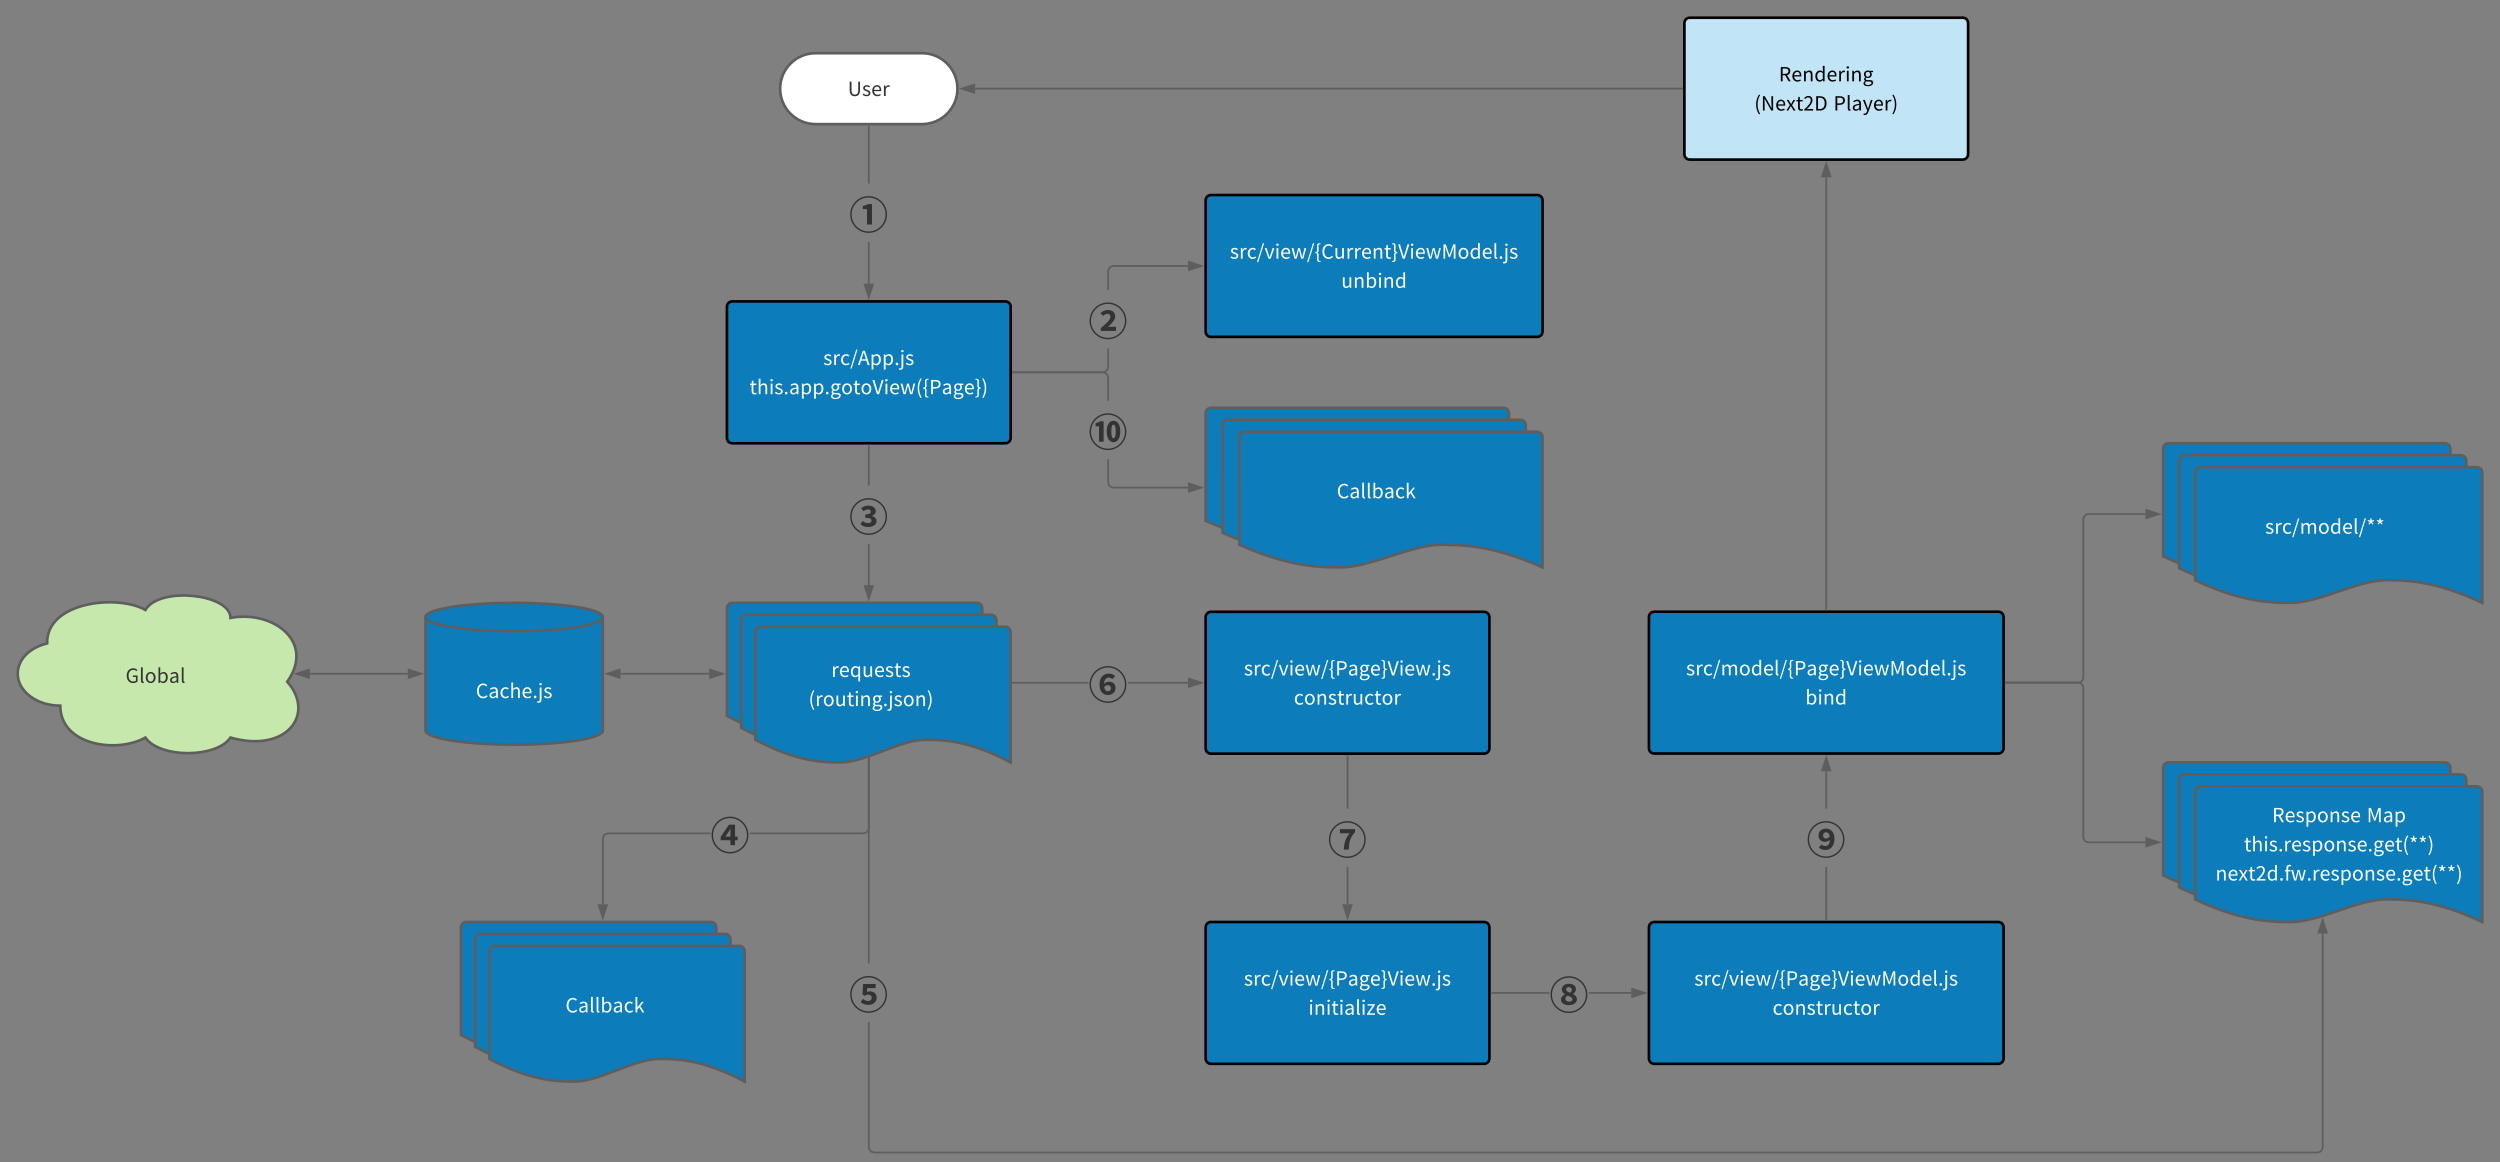 <svg xmlns="http://www.w3.org/2000/svg" xmlns:xlink="http://www.w3.org/1999/xlink" xmlns:lucid="lucid" width="2820" height="1311"><rect width="100%" height="100%" fill="#808080" stroke="none"/><g transform="translate(460 -160)" lucid:page-tab-id="0_0"><path d="M580 220c22.1 0 40 17.9 40 40s-17.9 40-40 40H460c-22.1 0-40-17.9-40-40s17.9-40 40-40z" stroke="#5e5e5e" stroke-width="3" fill="#fff"/><use xlink:href="#a" transform="matrix(1,0,0,1,425,225) translate(71.322 43.278)"/><path d="M360 506c0-3.3 2.7-6 6-6h308c3.3 0 6 2.7 6 6v148c0 3.3-2.7 6-6 6H366c-3.3 0-6-2.7-6-6z" stroke="#000" stroke-width="3" fill="#0c7cba"/><use xlink:href="#b" transform="matrix(1,0,0,1,372,512) translate(96.611 59.778)"/><use xlink:href="#c" transform="matrix(1,0,0,1,372,512) translate(13.444 92.667)"/><path d="M900 386c0-3.3 2.7-6 6-6h368c3.3 0 6 2.7 6 6v148c0 3.3-2.7 6-6 6H906c-3.3 0-6-2.7-6-6z" stroke="#000" stroke-width="3" fill="#0c7cba"/><use xlink:href="#d" transform="matrix(1,0,0,1,912,392) translate(15.289 59.778)"/><use xlink:href="#e" transform="matrix(1,0,0,1,912,392) translate(140.867 92.667)"/><path d="M360 846c0-3.3 2.7-6 6-6h276c3.3 0 6 2.7 6 6v147c-48.1-25.55-78.05-25.55-96.2-25.55-28.8 0-67.1 25.55-95.9 25.55-17.85 0-48.1 0-95.9-25.55z" stroke="#5e5e5e" stroke-width="3" fill="#0c7cba"/><path d="M376 859.5c0-3.3 2.7-6 6-6h276c3.3 0 6 2.7 6 6v147c-48.1-25.55-78.05-25.55-96.2-25.55-28.8 0-67.1 25.55-95.9 25.55-17.85 0-48.1 0-95.9-25.55z" stroke="#5e5e5e" stroke-width="3" fill="#0c7cba"/><path d="M392 873c0-3.3 2.7-6 6-6h276c3.3 0 6 2.7 6 6v147c-48.1-25.55-78.05-25.55-96.2-25.55-28.8 0-67.1 25.55-95.9 25.55-17.85 0-48.1 0-95.9-25.55z" stroke="#5e5e5e" stroke-width="3" fill="#0c7cba"/><use xlink:href="#f" transform="matrix(1,0,0,1,397,872) translate(80.656 51.59)"/><use xlink:href="#g" transform="matrix(1,0,0,1,397,872) translate(55.044 84.479)"/><path d="M-392 956c-26.5 0-48-16.12-48-36 0-15.9 13-29.32 33.17-34.24C-408 839-328 830-296 848c16-27 96-18 96 9 48-9 96 27 64 72 32 36 0 81-64 63-16 23.4-80 23.4-96 0-32 18-96 9-96-36z" stroke="#5e5e5e" stroke-width="3" fill="#c7e8ac"/><use xlink:href="#h" transform="matrix(1,0,0,1,-435,835) translate(116.649 95.247)"/><path d="M1980 1026c0-3.3 2.7-6 6-6h312c3.3 0 6 2.7 6 6v147c-54.1-25.55-87.8-25.55-108.22-25.55-32.4 0-75.5 25.55-107.9 25.55-20.08 0-54.1 0-107.88-25.55z" stroke="#5e5e5e" stroke-width="3" fill="#0c7cba"/><path d="M1998 1039.5c0-3.3 2.7-6 6-6h312c3.3 0 6 2.7 6 6v147c-54.1-25.55-87.8-25.55-108.22-25.55-32.4 0-75.5 25.55-107.9 25.55-20.08 0-54.1 0-107.88-25.55z" stroke="#5e5e5e" stroke-width="3" fill="#0c7cba"/><path d="M2016 1053c0-3.3 2.7-6 6-6h312c3.3 0 6 2.7 6 6v147c-54.1-25.55-87.8-25.55-108.22-25.55-32.4 0-75.5 25.55-107.9 25.55-20.08 0-54.1 0-107.88-25.55z" stroke="#5e5e5e" stroke-width="3" fill="#0c7cba"/><use xlink:href="#i" transform="matrix(1,0,0,1,2021,1052) translate(81.922 35.444)"/><use xlink:href="#j" transform="matrix(1,0,0,1,2021,1052) translate(188.722 35.444)"/><use xlink:href="#k" transform="matrix(1,0,0,1,2021,1052) translate(50.211 68.333)"/><use xlink:href="#l" transform="matrix(1,0,0,1,2021,1052) translate(18.067 101.222)"/><path d="M60 1206c0-3.3 2.7-6 6-6h276c3.3 0 6 2.7 6 6v147c-48.1-25.55-78.05-25.55-96.2-25.55-28.8 0-67.1 25.55-95.9 25.55-17.85 0-48.1 0-95.9-25.55z" stroke="#5e5e5e" stroke-width="3" fill="#0c7cba"/><path d="M76 1219.5c0-3.3 2.7-6 6-6h276c3.3 0 6 2.7 6 6v147c-48.1-25.55-78.05-25.55-96.2-25.55-28.8 0-67.1 25.55-95.9 25.55-17.85 0-48.1 0-95.9-25.55z" stroke="#5e5e5e" stroke-width="3" fill="#0c7cba"/><path d="M92 1233c0-3.3 2.7-6 6-6h276c3.3 0 6 2.7 6 6v147c-48.1-25.55-78.05-25.55-96.2-25.55-28.8 0-67.1 25.55-95.9 25.55-17.85 0-48.1 0-95.9-25.55z" stroke="#5e5e5e" stroke-width="3" fill="#0c7cba"/><use xlink:href="#m" transform="matrix(1,0,0,1,97,1232) translate(80.889 70.028)"/><path d="M900 856.14c0-3.3 2.7-6 6-6h308c3.3 0 6 2.7 6 6v148c0 3.32-2.7 6-6 6H906c-3.3 0-6-2.68-6-6z" stroke="#000" stroke-width="3" fill="#0c7cba"/><use xlink:href="#n" transform="matrix(1,0,0,1,912,862.145) translate(31.144 59.778)"/><use xlink:href="#o" transform="matrix(1,0,0,1,912,862.145) translate(87.489 92.667)"/><path d="M767.78 931.14H682.5v-2h85.28m112.22 2h-67.78v-2H880" fill="#5e5e5e"/><path d="M682.53 931.14h-1.03v-2h1.03M895.26 930.14L881 934.78v-9.27z" fill="#5e5e5e"/><path d="M898.5 930.14l-18.5 6.02v-12.03m2 9.27l10.03-3.26L882 926.9" fill="#5e5e5e"/><use xlink:href="#p" transform="matrix(1,0,0,1,767.778,897.256) translate(0 51.556)"/><path d="M900 1206c0-3.3 2.7-6 6-6h308c3.3 0 6 2.7 6 6v148c0 3.3-2.7 6-6 6H906c-3.3 0-6-2.7-6-6z" stroke="#000" stroke-width="3" fill="#0c7cba"/><use xlink:href="#n" transform="matrix(1,0,0,1,912,1212) translate(31.144 59.778)"/><use xlink:href="#q" transform="matrix(1,0,0,1,912,1212) translate(103.944 92.667)"/><path d="M1400 1206c0-3.3 2.7-6 6-6h388c3.3 0 6 2.7 6 6v148c0 3.3-2.7 6-6 6h-388c-3.3 0-6-2.7-6-6z" stroke="#000" stroke-width="3" fill="#0c7cba"/><use xlink:href="#r" transform="matrix(1,0,0,1,1412,1212) translate(39.178 59.778)"/><use xlink:href="#s" transform="matrix(1,0,0,1,1412,1212) translate(127.489 92.667)"/><path d="M1061 1180h-2v-42.04h2m0-65.78h-2v-59.54h2" fill="#5e5e5e"/><path d="M1061 1012.67h-2v-1.03h2M1060 1195.26l-4.64-14.26h9.28z" fill="#5e5e5e"/><path d="M1060 1198.5l-6-18.5h12m-9.26 2l3.26 10.03 3.26-10.03" fill="#5e5e5e"/><use xlink:href="#t" transform="matrix(1,0,0,1,1037.778,1072.183) translate(0 51.556)"/><path d="M1287.78 1281h-65.28v-2h65.28m92.22 2h-47.78v-2H1380" fill="#5e5e5e"/><path d="M1222.53 1281h-1.03v-2h1.03M1395.26 1280l-14.26 4.64v-9.28z" fill="#5e5e5e"/><path d="M1398.5 1280l-18.5 6v-12m2 9.26l10.03-3.26-10.03-3.26" fill="#5e5e5e"/><use xlink:href="#u" transform="matrix(1,0,0,1,1287.778,1247.111) translate(0 51.556)"/><path d="M1400 856c0-3.3 2.7-6 6-6h388c3.3 0 6 2.7 6 6v148c0 3.3-2.7 6-6 6h-388c-3.3 0-6-2.7-6-6z" stroke="#000" stroke-width="3" fill="#0c7cba"/><use xlink:href="#v" transform="matrix(1,0,0,1,1412,862) translate(29.856 59.778)"/><use xlink:href="#w" transform="matrix(1,0,0,1,1412,862) translate(164.4 92.667)"/><path d="M1601 1197.5h-2v-59.6h2m0-65.8h-2V1030h2" fill="#5e5e5e"/><path d="M1601 1198.5h-2v-1.03h2M1604.64 1029h-9.28l4.64-14.26z" fill="#5e5e5e"/><path d="M1606 1030h-12l6-18.5m-3.26 16.5h6.52l-3.26-10.03" fill="#5e5e5e"/><use xlink:href="#x" transform="matrix(1,0,0,1,1577.778,1072.111) translate(0 51.556)"/><path d="M1980 666c0-3.3 2.7-6 6-6h312c3.3 0 6 2.7 6 6v147c-54.1-25.55-87.8-25.55-108.22-25.55-32.4 0-75.5 25.55-107.9 25.55-20.08 0-54.1 0-107.88-25.55z" stroke="#5e5e5e" stroke-width="3" fill="#0c7cba"/><path d="M1998 679.5c0-3.3 2.7-6 6-6h312c3.3 0 6 2.7 6 6v147c-54.1-25.55-87.8-25.55-108.22-25.55-32.4 0-75.5 25.55-107.9 25.55-20.08 0-54.1 0-107.88-25.55z" stroke="#5e5e5e" stroke-width="3" fill="#0c7cba"/><path d="M2016 693c0-3.3 2.7-6 6-6h312c3.3 0 6 2.7 6 6v147c-54.1-25.55-87.8-25.55-108.22-25.55-32.4 0-75.5 25.55-107.9 25.55-20.08 0-54.1 0-107.88-25.55z" stroke="#5e5e5e" stroke-width="3" fill="#0c7cba"/><use xlink:href="#y" transform="matrix(1,0,0,1,2021,692) translate(74.011 70.028)"/><path d="M1802.5 930h81.5c3.3 0 6-2.7 6-6V745.87c0-3.32 2.7-6 6-6h64" stroke="#5e5e5e" stroke-width="2" fill="none"/><path d="M1802.53 931h-1.03v-2h1.03" fill="#5e5e5e"/><path d="M1975.26 739.87L1961 744.5v-9.27z" stroke="#5e5e5e" stroke-width="2" fill="#5e5e5e"/><path d="M1437.5 260H640" stroke="#5e5e5e" stroke-width="2" fill="none"/><path d="M1438.5 261h-1.03v-2h1.03" fill="#5e5e5e"/><path d="M624.74 260l14.26-4.64v9.28z" stroke="#5e5e5e" stroke-width="2" fill="#5e5e5e"/><path d="M1600 847.5V360" stroke="#5e5e5e" stroke-width="2" fill="none"/><path d="M1601 848.5h-2v-1.03h2" fill="#5e5e5e"/><path d="M1600 344.74l4.64 14.26h-9.28z" stroke="#5e5e5e" stroke-width="2" fill="#5e5e5e"/><path d="M521 480h-2v-47.1h2m0-65.8h-2v-64.6h2" fill="#5e5e5e"/><path d="M521 302.53h-2v-1.03h2M520 495.26L515.36 481h9.28z" fill="#5e5e5e"/><path d="M520 498.5l-6-18.5h12m-9.26 2l3.26 10.03 3.26-10.03" fill="#5e5e5e"/><use xlink:href="#z" transform="matrix(1,0,0,1,497.778,367.111) translate(0 51.556)"/><path d="M341.44 1101h-115.3l-2.65.7-1.8 1.8-.7 2.63V1180h-2v-74.13l.92-3.42 2.53-2.53 3.42-.92h115.57m179.56-4.87l-.92 3.42-2.53 2.53-3.42.92H385.9v-2h127.97l2.64-.7 1.8-1.8.7-2.63v-78.7h2" fill="#5e5e5e"/><path d="M521 1015.2h-2v-.68l2-.7M220 1195.26l-4.64-14.26h9.28z" fill="#5e5e5e"/><path d="M220 1198.5l-6-18.5h12m-9.26 2l3.26 10.03 3.26-10.03" fill="#5e5e5e"/><use xlink:href="#A" transform="matrix(1,0,0,1,341.441,1067.111) translate(0 51.556)"/><path d="M2161 1454.13l-.92 3.42-2.53 2.53-3.42.92H525.87l-3.42-.92-2.53-2.53-.92-3.42v-141.5h2v141.24l.7 2.64 1.8 1.8 2.63.7h1627.74l2.64-.7 1.8-1.8.7-2.63V1213h2m-1640 33.85h-2v-231.68h2" fill="#5e5e5e"/><path d="M521 1015.2h-2v-.68l2-.7M2164.64 1212h-9.28l4.64-14.25z" fill="#5e5e5e"/><path d="M2166 1213h-12l6-18.5m-3.26 16.5h6.52L2160 1201" fill="#5e5e5e"/><use xlink:href="#B" transform="matrix(1,0,0,1,497.778,1246.847) translate(0 51.556)"/><path d="M791 574.13l-.92 3.42-2.53 2.53-3.42.92H682.5v-2h101.37l2.64-.7 1.8-1.8.7-2.63V552.9h2m89-91.9h-83.87l-2.64.7-1.8 1.8-.7 2.63v20.98h-2v-21.23l.92-3.42 2.53-2.53 3.42-.92H880" fill="#5e5e5e"/><path d="M682.53 581h-1.03v-2h1.03M895.26 460L881 464.64v-9.28z" fill="#5e5e5e"/><path d="M898.5 460l-18.5 6v-12m2 9.26l10.03-3.26-10.03-3.26" fill="#5e5e5e"/><use xlink:href="#C" transform="matrix(1,0,0,1,767.778,487.111) translate(0 51.556)"/><path d="M521 820h-2v-46.44h2m0-65.77h-2v-45.3h2" fill="#5e5e5e"/><path d="M521 662.53h-2v-1.03h2M520 835.26L515.36 821h9.28z" fill="#5e5e5e"/><path d="M520 838.5l-6-18.5h12m-9.26 2l3.26 10.03 3.26-10.03" fill="#5e5e5e"/><use xlink:href="#D" transform="matrix(1,0,0,1,497.778,707.786) translate(0 51.556)"/><path d="M1960 1110.14h-64c-3.3 0-6-2.68-6-6V936c0-3.3-2.7-6-6-6h-81.5" stroke="#5e5e5e" stroke-width="2" fill="none"/><path d="M1975.26 1110.14l-14.26 4.64v-9.27z" stroke="#5e5e5e" stroke-width="2" fill="#5e5e5e"/><path d="M1802.53 931h-1.03v-2h1.03" fill="#5e5e5e"/><path d="M220 984c0 8.84-44.77 16-100 16s-100-7.16-100-16V856c0-8.84 44.77-16 100-16s100 7.16 100 16z" stroke="#5e5e5e" stroke-width="3" fill="#0c7cba"/><path d="M220 856c0 8.84-44.77 16-100 16s-100-7.16-100-16" stroke="#5e5e5e" stroke-width="3" fill="none"/><use xlink:href="#E" transform="matrix(1,0,0,1,25,877) translate(51.744 70.403)"/><path d="M240 920h100" stroke="#5e5e5e" stroke-width="2" fill="none"/><path d="M224.74 920l14.26-4.64v9.28zM355.26 920L341 924.64v-9.28z" stroke="#5e5e5e" stroke-width="2" fill="#5e5e5e"/><path d="M0 920h-110.44" stroke="#5e5e5e" stroke-width="2" fill="none"/><path d="M15.26 920L1 924.64v-9.28zM-125.7 920l14.26-4.64v9.28z" stroke="#5e5e5e" stroke-width="2" fill="#5e5e5e"/><path d="M900 626c0-3.3 2.7-6 6-6h330c3.3 0 6 2.7 6 6v147c-57.1-25.55-92.68-25.55-114.23-25.55-34.2 0-79.68 25.55-113.88 25.55-21.22 0-57.13 0-113.9-25.55z" stroke="#5e5e5e" stroke-width="3" fill="#0c7cba"/><path d="M919 639.5c0-3.3 2.7-6 6-6h330c3.3 0 6 2.7 6 6v147c-57.1-25.55-92.68-25.55-114.23-25.55-34.2 0-79.68 25.55-113.88 25.55-21.22 0-57.13 0-113.9-25.55z" stroke="#5e5e5e" stroke-width="3" fill="#0c7cba"/><path d="M938 653c0-3.3 2.7-6 6-6h330c3.3 0 6 2.7 6 6v147c-57.1-25.55-92.68-25.55-114.23-25.55-34.2 0-79.68 25.55-113.88 25.55-21.22 0-57.13 0-113.9-25.55z" stroke="#5e5e5e" stroke-width="3" fill="#0c7cba"/><g><use xlink:href="#m" transform="matrix(1,0,0,1,943,652) translate(104.889 70.028)"/></g><path d="M791 703.87l.7 2.64 1.8 1.8 2.63.7H880v2h-84.13l-3.42-.92-2.53-2.53-.92-3.42V677.9h2m-3.45-97.98l2.53 2.53.92 3.42v26.24h-2v-25.97l-.7-2.64-1.8-1.8-2.63-.7H682.5v-2h101.63" fill="#5e5e5e"/><path d="M682.53 581h-1.03v-2h1.03M895.26 710L881 714.64v-9.28z" fill="#5e5e5e"/><path d="M898.5 710l-18.5 6v-12m2 9.26l10.03-3.26-10.03-3.26" fill="#5e5e5e"/><g><use xlink:href="#F" transform="matrix(1,0,0,1,767.778,612.111) translate(0 51.556)"/></g><path d="M1440 186c0-3.3 2.7-6 6-6h308c3.3 0 6 2.7 6 6v148c0 3.3-2.7 6-6 6h-308c-3.3 0-6-2.7-6-6z" stroke="#000" stroke-width="3" fill="#c1e4f7"/><g><use xlink:href="#G" transform="matrix(1,0,0,1,1452,192) translate(94.544 59.778)"/><use xlink:href="#H" transform="matrix(1,0,0,1,1452,192) translate(66.856 92.667)"/><use xlink:href="#I" transform="matrix(1,0,0,1,1452,192) translate(156.211 92.667)"/></g><defs><path fill="#333" d="M360 13C211 13 97-67 97-303v-430h93v433c0 177 75 232 170 232 98 0 175-55 175-232v-433h89v430C624-67 510 13 360 13" id="J"/><path fill="#333" d="M234 13C157 13 83-19 31-62l45-60c47 38 96 64 161 64 72 0 107-38 107-85 0-55-64-80-124-103-76-28-162-65-162-157 0-86 69-154 187-154 67 0 126 28 169 61l-44 59c-38-28-76-48-125-48-68 0-99 36-99 78 0 52 59 71 120 94 79 30 166 62 166 165 0 88-70 161-198 161" id="K"/><path fill="#333" d="M311 13C167 13 51-92 51-271c0-176 119-286 245-286 154-3 234 132 212 307H142c6 116 77 190 180 190 53 0 96-16 136-43l33 60c-48 31-106 56-180 56zM141-315h291c0-110-50-169-135-169-77 0-145 62-156 169" id="L"/><path fill="#333" d="M92 0v-543h75l8 99h3c50-86 117-137 212-101l-17 80c-18-7-31-9-53-9-45 0-101 32-137 125V0H92" id="M"/><g id="a"><use transform="matrix(0.022,0,0,0.022,0,0)" xlink:href="#J"/><use transform="matrix(0.022,0,0,0.022,16.022,0)" xlink:href="#K"/><use transform="matrix(0.022,0,0,0.022,26.422,0)" xlink:href="#L"/><use transform="matrix(0.022,0,0,0.022,38.733,0)" xlink:href="#M"/></g><path fill="#fff" d="M234 13C157 13 83-19 31-62l45-60c47 38 96 64 161 64 72 0 107-38 107-85 0-55-64-80-124-103-76-28-162-65-162-157 0-86 69-154 187-154 67 0 126 28 169 61l-44 59c-38-28-76-48-125-48-68 0-99 36-99 78 0 52 59 71 120 94 79 30 166 62 166 165 0 88-70 161-198 161" id="N"/><path fill="#fff" d="M92 0v-543h75l8 99h3c50-86 117-137 212-101l-17 80c-18-7-31-9-53-9-45 0-101 32-137 125V0H92" id="O"/><path fill="#fff" d="M306 13C162 13 51-91 51-271c0-181 123-286 262-286 71 0 120 30 159 64l-47 61c-32-29-65-49-109-49-98 0-170 85-170 210S214-63 314-63c50 0 94-23 128-54l39 61c-48 44-110 69-175 69" id="P"/><path fill="#fff" d="M11 179l300-972h66L78 179H11" id="Q"/><path fill="#fff" d="M191-298h222c-37-120-75-237-109-360h-4c-33 124-71 241-109 360zM506 0l-70-224H168L97 0H3l249-733h103L604 0h-98" id="R"/><path fill="#fff" d="M92 229v-772h75l8 62h3c49-40 110-76 173-76 140 0 216 110 216 277C567-22 349 94 181-50c3 91 2 185 2 279H92zm91-349C317-1 471-73 472-279c0-120-40-201-143-201-46 0-93 26-146 75v285" id="S"/><path fill="#fff" d="M139 13c-36 0-66-28-66-69s30-71 66-71 66 30 66 71-30 69-66 69" id="T"/><path fill="#fff" d="M36 243c-33 0-61-7-80-14l18-70c14 5 32 10 51 10 55 0 68-41 68-107v-605h91V62c0 111-41 181-148 181zm103-898c-36 0-63-25-63-59 0-37 27-59 63-59 35 0 63 22 63 59 0 34-28 59-63 59" id="U"/><g id="b"><use transform="matrix(0.022,0,0,0.022,0,0)" xlink:href="#N"/><use transform="matrix(0.022,0,0,0.022,10.4,0)" xlink:href="#O"/><use transform="matrix(0.022,0,0,0.022,19.022,0)" xlink:href="#P"/><use transform="matrix(0.022,0,0,0.022,30.333,0)" xlink:href="#Q"/><use transform="matrix(0.022,0,0,0.022,39.044,0)" xlink:href="#R"/><use transform="matrix(0.022,0,0,0.022,52.533,0)" xlink:href="#S"/><use transform="matrix(0.022,0,0,0.022,66.311,0)" xlink:href="#S"/><use transform="matrix(0.022,0,0,0.022,80.089,0)" xlink:href="#T"/><use transform="matrix(0.022,0,0,0.022,86.267,0)" xlink:href="#U"/><use transform="matrix(0.022,0,0,0.022,92.378,0)" xlink:href="#N"/></g><path fill="#fff" d="M263 13c-116 0-155-72-155-181v-301H27v-69l85-5 11-152h76v152h147v74H199v303c0 67 21 105 84 105 19 0 44-7 62-14l18 68c-31 10-67 20-100 20" id="V"/><path fill="#fff" d="M92 0v-796h91c0 111 1 223-3 330 50-50 106-91 180-91 114 0 166 74 166 213V0h-91v-332c0-102-31-145-103-145-56 0-94 28-149 83V0H92" id="W"/><path fill="#fff" d="M92 0v-543h91V0H92zm46-655c-36 0-63-25-63-59 0-37 27-59 63-59s63 22 63 59c0 34-27 59-63 59" id="X"/><path fill="#fff" d="M217 13C126 13 58-43 58-141c0-118 103-177 334-203 0-70-23-137-112-137-63 0-120 29-163 58l-36-63c50-32 127-71 214-71 132 0 188 89 188 223V0h-75l-8-65h-3c-52 43-113 78-180 78zm26-73c53 0 96-25 149-72v-152c-183 22-245 67-245 137 0 62 42 87 96 87" id="Y"/><path fill="#fff" d="M275 250c-133 0-225-52-225-146 0-46 30-90 81-123v-4c-29-17-50-46-50-89 0-45 33-81 61-101v-4c-36-29-71-81-71-146-2-145 144-228 280-180h189v70H429c26 25 44 65 44 112 4 144-147 228-279 170-52 42-57 131 60 124h106c126 0 189 40 189 129 0 101-106 188-274 188zm0-484c62 0 115-50 115-129s-51-127-115-127-116 47-116 127c0 79 53 129 116 129zm13 422c104 0 173-55 173-112 0-103-183-49-275-76-106 75-57 194 102 188" id="Z"/><path fill="#fff" d="M303 13C170 13 51-91 51-271c0-181 119-286 252-286s252 105 252 286C555-91 436 13 303 13zm0-76c94 0 158-83 158-208s-64-210-158-210-157 85-157 210S209-63 303-63" id="aa"/><path fill="#fff" d="M235 0L1-733h97c64 212 127 426 190 639h4c63-213 125-426 189-639h94L342 0H235" id="ab"/><path fill="#fff" d="M311 13C167 13 51-92 51-271c0-176 119-286 245-286 154-3 234 132 212 307H142c6 116 77 190 180 190 53 0 96-16 136-43l33 60c-48 31-106 56-180 56zM141-315h291c0-110-50-169-135-169-77 0-145 62-156 169" id="ac"/><path fill="#fff" d="M178 0L27-543h93c39 154 83 304 113 466h5c36-159 81-311 121-466h89c41 154 85 308 123 466h4c34-159 75-312 114-466h86L629 0H519c-39-150-82-293-116-449h-5C365-294 323-150 285 0H178" id="ad"/><path fill="#fff" d="M239 197C147 47 92-114 92-311c0-196 55-358 147-507l57 26c-171 284-171 678 0 962" id="ae"/><path fill="#fff" d="M304 170c-119 6-181-11-180-149 0-81 10-140 10-215 0-44-20-87-96-88v-57c76-1 96-44 96-87 0-76-10-135-10-216-1-138 61-155 180-149v51c-79-6-105 18-105 103 0 105 45 306-61 324v4c105 20 61 218 61 325 0 85 26 108 105 102v52" id="af"/><path fill="#fff" d="M100 0v-733h209c165 0 275 55 275 215 0 155-110 227-270 227H193V0h-93zm93-366h109c129 0 190-47 190-152 0-106-65-140-194-140H193v292" id="ag"/><path fill="#fff" d="M34 170v-52c79 6 105-17 105-102 0-107-42-304 61-325v-4c-104-18-61-220-61-324 0-85-25-109-105-103v-51c119-6 181 11 180 149 0 81-9 140-9 216 0 43 19 86 95 87v57c-76 1-95 44-95 88 0 75 9 134 9 215 1 138-61 155-180 149" id="ah"/><path fill="#fff" d="M99 197l-56-27c171-284 171-678 0-962l56-26c93 149 148 311 148 507 0 197-55 358-148 508" id="ai"/><g id="c"><use transform="matrix(0.022,0,0,0.022,0,0)" xlink:href="#V"/><use transform="matrix(0.022,0,0,0.022,8.378,0)" xlink:href="#W"/><use transform="matrix(0.022,0,0,0.022,21.867,0)" xlink:href="#X"/><use transform="matrix(0.022,0,0,0.022,27.978,0)" xlink:href="#N"/><use transform="matrix(0.022,0,0,0.022,38.378,0)" xlink:href="#T"/><use transform="matrix(0.022,0,0,0.022,44.556,0)" xlink:href="#Y"/><use transform="matrix(0.022,0,0,0.022,57.089,0)" xlink:href="#S"/><use transform="matrix(0.022,0,0,0.022,70.867,0)" xlink:href="#S"/><use transform="matrix(0.022,0,0,0.022,84.644,0)" xlink:href="#T"/><use transform="matrix(0.022,0,0,0.022,90.822,0)" xlink:href="#Z"/><use transform="matrix(0.022,0,0,0.022,103.333,0)" xlink:href="#aa"/><use transform="matrix(0.022,0,0,0.022,116.8,0)" xlink:href="#V"/><use transform="matrix(0.022,0,0,0.022,125.178,0)" xlink:href="#aa"/><use transform="matrix(0.022,0,0,0.022,138.644,0)" xlink:href="#ab"/><use transform="matrix(0.022,0,0,0.022,151.422,0)" xlink:href="#X"/><use transform="matrix(0.022,0,0,0.022,157.533,0)" xlink:href="#ac"/><use transform="matrix(0.022,0,0,0.022,169.844,0)" xlink:href="#ad"/><use transform="matrix(0.022,0,0,0.022,187.667,0)" xlink:href="#ae"/><use transform="matrix(0.022,0,0,0.022,195.178,0)" xlink:href="#af"/><use transform="matrix(0.022,0,0,0.022,202.689,0)" xlink:href="#ag"/><use transform="matrix(0.022,0,0,0.022,216.733,0)" xlink:href="#Y"/><use transform="matrix(0.022,0,0,0.022,229.267,0)" xlink:href="#Z"/><use transform="matrix(0.022,0,0,0.022,241.778,0)" xlink:href="#ac"/><use transform="matrix(0.022,0,0,0.022,254.089,0)" xlink:href="#ah"/><use transform="matrix(0.022,0,0,0.022,261.6,0)" xlink:href="#ai"/></g><path fill="#fff" d="M209 0L13-543h95c51 155 104 312 153 469h4c48-158 101-314 153-469h90L315 0H209" id="aj"/><path fill="#fff" d="M377 13C195 13 58-128 58-366c0-237 139-381 325-381 89 0 159 44 201 91l-50 60c-38-41-87-70-150-70-139 0-231 114-231 297 0 185 88 301 228 301 70 0 123-31 170-82l51 58C544-25 472 13 377 13" id="ak"/><path fill="#fff" d="M250 13C136 13 85-61 85-199v-344h91v333c0 101 30 144 102 144 56 0 95-27 147-92v-385h91V0h-76l-7-85h-3c-51 59-105 98-180 98" id="al"/><path fill="#fff" d="M92 0v-543h75l8 78h3c52-51 108-92 182-92 114 0 166 74 166 213V0h-91v-332c0-102-31-145-103-145-56 0-94 28-149 83V0H92" id="am"/><path fill="#fff" d="M100 0v-733h112c65 181 131 360 193 545h5c59-186 126-364 190-545h112V0h-87c2-212-8-425 12-622h-4C570-437 502-256 436-74h-62c-66-182-134-363-197-548h-4c18 198 9 411 11 622h-84" id="an"/><path fill="#fff" d="M277 13C141 13 53-90 53-271c-5-249 231-368 388-222-8-95-4-201-5-303h91V0h-74c-4-21-4-46-11-64-43 42-100 77-165 77zm20-76c50 0 94-25 139-75v-285c-123-120-291-42-289 151 0 131 54 209 150 209" id="ao"/><path fill="#fff" d="M241 5C155 32 92-8 92-108v-688h91v694c3 37 15 43 45 37" id="ap"/><g id="d"><use transform="matrix(0.022,0,0,0.022,0,0)" xlink:href="#N"/><use transform="matrix(0.022,0,0,0.022,10.4,0)" xlink:href="#O"/><use transform="matrix(0.022,0,0,0.022,19.022,0)" xlink:href="#P"/><use transform="matrix(0.022,0,0,0.022,30.333,0)" xlink:href="#Q"/><use transform="matrix(0.022,0,0,0.022,39.044,0)" xlink:href="#aj"/><use transform="matrix(0.022,0,0,0.022,50.622,0)" xlink:href="#X"/><use transform="matrix(0.022,0,0,0.022,56.733,0)" xlink:href="#ac"/><use transform="matrix(0.022,0,0,0.022,69.044,0)" xlink:href="#ad"/><use transform="matrix(0.022,0,0,0.022,86.867,0)" xlink:href="#Q"/><use transform="matrix(0.022,0,0,0.022,95.578,0)" xlink:href="#af"/><use transform="matrix(0.022,0,0,0.022,103.089,0)" xlink:href="#ak"/><use transform="matrix(0.022,0,0,0.022,117.267,0)" xlink:href="#al"/><use transform="matrix(0.022,0,0,0.022,130.756,0)" xlink:href="#O"/><use transform="matrix(0.022,0,0,0.022,139.378,0)" xlink:href="#O"/><use transform="matrix(0.022,0,0,0.022,148,0)" xlink:href="#ac"/><use transform="matrix(0.022,0,0,0.022,160.311,0)" xlink:href="#am"/><use transform="matrix(0.022,0,0,0.022,173.889,0)" xlink:href="#V"/><use transform="matrix(0.022,0,0,0.022,182.267,0)" xlink:href="#ah"/><use transform="matrix(0.022,0,0,0.022,189.778,0)" xlink:href="#ab"/><use transform="matrix(0.022,0,0,0.022,202.556,0)" xlink:href="#X"/><use transform="matrix(0.022,0,0,0.022,208.667,0)" xlink:href="#ac"/><use transform="matrix(0.022,0,0,0.022,220.978,0)" xlink:href="#ad"/><use transform="matrix(0.022,0,0,0.022,238.8,0)" xlink:href="#an"/><use transform="matrix(0.022,0,0,0.022,256.844,0)" xlink:href="#aa"/><use transform="matrix(0.022,0,0,0.022,270.311,0)" xlink:href="#ao"/><use transform="matrix(0.022,0,0,0.022,284.089,0)" xlink:href="#ac"/><use transform="matrix(0.022,0,0,0.022,296.4,0)" xlink:href="#ap"/><use transform="matrix(0.022,0,0,0.022,302.733,0)" xlink:href="#T"/><use transform="matrix(0.022,0,0,0.022,308.911,0)" xlink:href="#U"/><use transform="matrix(0.022,0,0,0.022,315.022,0)" xlink:href="#N"/></g><path fill="#fff" d="M567-281C567-18 341 97 176-56h-3l-8 56H92v-796h91c0 106 2 214-3 316 49-43 110-77 170-77 141 0 217 110 217 276zM183-120C317-1 471-73 472-279c0-120-40-201-143-201-46 0-94 26-146 75v285" id="aq"/><g id="e"><use transform="matrix(0.022,0,0,0.022,0,0)" xlink:href="#al"/><use transform="matrix(0.022,0,0,0.022,13.489,0)" xlink:href="#am"/><use transform="matrix(0.022,0,0,0.022,27.067,0)" xlink:href="#aq"/><use transform="matrix(0.022,0,0,0.022,40.8,0)" xlink:href="#X"/><use transform="matrix(0.022,0,0,0.022,46.911,0)" xlink:href="#am"/><use transform="matrix(0.022,0,0,0.022,60.489,0)" xlink:href="#ao"/></g><path fill="#fff" d="M436 229c0-99-2-200 5-292-44 43-101 76-164 76C141 13 53-90 53-271c-5-250 233-370 390-220h3l9-52h72v772h-91zM297-63c50 0 94-25 139-75v-285c-123-120-291-42-289 151 0 131 54 209 150 209" id="ar"/><g id="f"><use transform="matrix(0.022,0,0,0.022,0,0)" xlink:href="#O"/><use transform="matrix(0.022,0,0,0.022,8.622,0)" xlink:href="#ac"/><use transform="matrix(0.022,0,0,0.022,20.933,0)" xlink:href="#ar"/><use transform="matrix(0.022,0,0,0.022,34.711,0)" xlink:href="#al"/><use transform="matrix(0.022,0,0,0.022,48.2,0)" xlink:href="#ac"/><use transform="matrix(0.022,0,0,0.022,60.511,0)" xlink:href="#N"/><use transform="matrix(0.022,0,0,0.022,70.911,0)" xlink:href="#V"/><use transform="matrix(0.022,0,0,0.022,79.289,0)" xlink:href="#N"/></g><g id="g"><use transform="matrix(0.022,0,0,0.022,0,0)" xlink:href="#ae"/><use transform="matrix(0.022,0,0,0.022,7.511,0)" xlink:href="#O"/><use transform="matrix(0.022,0,0,0.022,16.133,0)" xlink:href="#aa"/><use transform="matrix(0.022,0,0,0.022,29.6,0)" xlink:href="#al"/><use transform="matrix(0.022,0,0,0.022,43.089,0)" xlink:href="#V"/><use transform="matrix(0.022,0,0,0.022,51.467,0)" xlink:href="#X"/><use transform="matrix(0.022,0,0,0.022,57.578,0)" xlink:href="#am"/><use transform="matrix(0.022,0,0,0.022,71.156,0)" xlink:href="#Z"/><use transform="matrix(0.022,0,0,0.022,83.667,0)" xlink:href="#T"/><use transform="matrix(0.022,0,0,0.022,89.844,0)" xlink:href="#U"/><use transform="matrix(0.022,0,0,0.022,95.956,0)" xlink:href="#N"/><use transform="matrix(0.022,0,0,0.022,106.356,0)" xlink:href="#aa"/><use transform="matrix(0.022,0,0,0.022,119.822,0)" xlink:href="#am"/><use transform="matrix(0.022,0,0,0.022,133.4,0)" xlink:href="#ai"/></g><path fill="#333" d="M388 13C195 13 58-128 58-366c0-237 142-381 336-381 102 0 169 46 211 91l-50 60c-37-39-84-70-159-70-147 0-243 114-243 297 0 185 87 301 244 301 53 0 104-16 133-43v-192H375v-77h240v308c-47 49-128 85-227 85" id="as"/><path fill="#333" d="M241 5C155 32 92-8 92-108v-688h91v694c3 37 15 43 45 37" id="at"/><path fill="#333" d="M303 13C170 13 51-91 51-271c0-181 119-286 252-286s252 105 252 286C555-91 436 13 303 13zm0-76c94 0 158-83 158-208s-64-210-158-210-157 85-157 210S209-63 303-63" id="au"/><path fill="#333" d="M567-281C567-18 341 97 176-56h-3l-8 56H92v-796h91c0 106 2 214-3 316 49-43 110-77 170-77 141 0 217 110 217 276zM183-120C317-1 471-73 472-279c0-120-40-201-143-201-46 0-94 26-146 75v285" id="av"/><path fill="#333" d="M217 13C126 13 58-43 58-141c0-118 103-177 334-203 0-70-23-137-112-137-63 0-120 29-163 58l-36-63c50-32 127-71 214-71 132 0 188 89 188 223V0h-75l-8-65h-3c-52 43-113 78-180 78zm26-73c53 0 96-25 149-72v-152c-183 22-245 67-245 137 0 62 42 87 96 87" id="aw"/><g id="h"><use transform="matrix(0.022,0,0,0.022,0,0)" xlink:href="#as"/><use transform="matrix(0.022,0,0,0.022,15.311,0)" xlink:href="#at"/><use transform="matrix(0.022,0,0,0.022,21.644,0)" xlink:href="#au"/><use transform="matrix(0.022,0,0,0.022,35.111,0)" xlink:href="#av"/><use transform="matrix(0.022,0,0,0.022,48.844,0)" xlink:href="#aw"/><use transform="matrix(0.022,0,0,0.022,61.378,0)" xlink:href="#at"/></g><path fill="#fff" d="M193-658v272h123c115 0 178-46 178-141 0-97-63-131-178-131H193zM608 0H503L325-311H193V0h-93v-733h230c149 0 256 53 256 206 0 114-66 182-166 206" id="ax"/><g id="i"><use transform="matrix(0.022,0,0,0.022,0,0)" xlink:href="#ax"/><use transform="matrix(0.022,0,0,0.022,14.111,0)" xlink:href="#ac"/><use transform="matrix(0.022,0,0,0.022,26.422,0)" xlink:href="#N"/><use transform="matrix(0.022,0,0,0.022,36.822,0)" xlink:href="#S"/><use transform="matrix(0.022,0,0,0.022,50.6,0)" xlink:href="#aa"/><use transform="matrix(0.022,0,0,0.022,64.067,0)" xlink:href="#am"/><use transform="matrix(0.022,0,0,0.022,77.644,0)" xlink:href="#N"/><use transform="matrix(0.022,0,0,0.022,88.044,0)" xlink:href="#ac"/></g><g id="j"><use transform="matrix(0.022,0,0,0.022,0,0)" xlink:href="#an"/><use transform="matrix(0.022,0,0,0.022,18.044,0)" xlink:href="#Y"/><use transform="matrix(0.022,0,0,0.022,30.578,0)" xlink:href="#S"/></g><path fill="#fff" d="M154-471l-44-32 63-104-109-45 18-51 114 28 10-121h54l10 120 114-27 17 51-109 45 64 104-44 32-79-95" id="ay"/><g id="k"><use transform="matrix(0.022,0,0,0.022,0,0)" xlink:href="#V"/><use transform="matrix(0.022,0,0,0.022,8.378,0)" xlink:href="#W"/><use transform="matrix(0.022,0,0,0.022,21.867,0)" xlink:href="#X"/><use transform="matrix(0.022,0,0,0.022,27.978,0)" xlink:href="#N"/><use transform="matrix(0.022,0,0,0.022,38.378,0)" xlink:href="#T"/><use transform="matrix(0.022,0,0,0.022,44.556,0)" xlink:href="#O"/><use transform="matrix(0.022,0,0,0.022,53.178,0)" xlink:href="#ac"/><use transform="matrix(0.022,0,0,0.022,65.489,0)" xlink:href="#N"/><use transform="matrix(0.022,0,0,0.022,75.889,0)" xlink:href="#S"/><use transform="matrix(0.022,0,0,0.022,89.667,0)" xlink:href="#aa"/><use transform="matrix(0.022,0,0,0.022,103.133,0)" xlink:href="#am"/><use transform="matrix(0.022,0,0,0.022,116.711,0)" xlink:href="#N"/><use transform="matrix(0.022,0,0,0.022,127.111,0)" xlink:href="#ac"/><use transform="matrix(0.022,0,0,0.022,139.422,0)" xlink:href="#T"/><use transform="matrix(0.022,0,0,0.022,145.6,0)" xlink:href="#Z"/><use transform="matrix(0.022,0,0,0.022,158.111,0)" xlink:href="#ac"/><use transform="matrix(0.022,0,0,0.022,170.422,0)" xlink:href="#V"/><use transform="matrix(0.022,0,0,0.022,178.8,0)" xlink:href="#ae"/><use transform="matrix(0.022,0,0,0.022,186.311,0)" xlink:href="#ay"/><use transform="matrix(0.022,0,0,0.022,196.689,0)" xlink:href="#ay"/><use transform="matrix(0.022,0,0,0.022,207.067,0)" xlink:href="#ai"/></g><path fill="#fff" d="M15 0l179-283L29-543h98c43 70 84 140 127 210h4c39-71 77-140 116-210h95L304-274 483 0H383c-48-73-92-149-138-224h-5C197-151 154-74 111 0H15" id="az"/><path fill="#fff" d="M44 0v-54c230-201 336-347 336-473 0-84-44-145-135-145-60 0-112 37-152 85l-53-52c60-65 123-108 216-108 131 0 213 86 213 217 0 146-115 295-287 458 102-11 212-6 323-7V0H44" id="aA"/><path fill="#fff" d="M356-791l-20 69c-75-34-144-8-138 93v86h115v74H198V0h-91v-469H33v-69l74-5v-87c0-110 50-179 158-179 33 0 65 7 91 18" id="aB"/><g id="l"><use transform="matrix(0.022,0,0,0.022,0,0)" xlink:href="#am"/><use transform="matrix(0.022,0,0,0.022,13.578,0)" xlink:href="#ac"/><use transform="matrix(0.022,0,0,0.022,25.889,0)" xlink:href="#az"/><use transform="matrix(0.022,0,0,0.022,36.956,0)" xlink:href="#V"/><use transform="matrix(0.022,0,0,0.022,45.333,0)" xlink:href="#aA"/><use transform="matrix(0.022,0,0,0.022,57.667,0)" xlink:href="#ao"/><use transform="matrix(0.022,0,0,0.022,71.444,0)" xlink:href="#T"/><use transform="matrix(0.022,0,0,0.022,77.622,0)" xlink:href="#aB"/><use transform="matrix(0.022,0,0,0.022,84.844,0)" xlink:href="#ad"/><use transform="matrix(0.022,0,0,0.022,102.667,0)" xlink:href="#T"/><use transform="matrix(0.022,0,0,0.022,108.844,0)" xlink:href="#O"/><use transform="matrix(0.022,0,0,0.022,117.467,0)" xlink:href="#ac"/><use transform="matrix(0.022,0,0,0.022,129.778,0)" xlink:href="#N"/><use transform="matrix(0.022,0,0,0.022,140.178,0)" xlink:href="#S"/><use transform="matrix(0.022,0,0,0.022,153.956,0)" xlink:href="#aa"/><use transform="matrix(0.022,0,0,0.022,167.422,0)" xlink:href="#am"/><use transform="matrix(0.022,0,0,0.022,181,0)" xlink:href="#N"/><use transform="matrix(0.022,0,0,0.022,191.4,0)" xlink:href="#ac"/><use transform="matrix(0.022,0,0,0.022,203.711,0)" xlink:href="#T"/><use transform="matrix(0.022,0,0,0.022,209.889,0)" xlink:href="#Z"/><use transform="matrix(0.022,0,0,0.022,222.4,0)" xlink:href="#ac"/><use transform="matrix(0.022,0,0,0.022,234.711,0)" xlink:href="#V"/><use transform="matrix(0.022,0,0,0.022,243.089,0)" xlink:href="#ae"/><use transform="matrix(0.022,0,0,0.022,250.6,0)" xlink:href="#ay"/><use transform="matrix(0.022,0,0,0.022,260.978,0)" xlink:href="#ay"/><use transform="matrix(0.022,0,0,0.022,271.356,0)" xlink:href="#ai"/></g><path fill="#fff" d="M92 0v-796h90c1 179-3 364 2 540l233-287h101L336-325 542 0h-99L284-262 182-143V0H92" id="aC"/><g id="m"><use transform="matrix(0.022,0,0,0.022,0,0)" xlink:href="#ak"/><use transform="matrix(0.022,0,0,0.022,14.178,0)" xlink:href="#Y"/><use transform="matrix(0.022,0,0,0.022,26.711,0)" xlink:href="#ap"/><use transform="matrix(0.022,0,0,0.022,33.044,0)" xlink:href="#ap"/><use transform="matrix(0.022,0,0,0.022,39.378,0)" xlink:href="#aq"/><use transform="matrix(0.022,0,0,0.022,53.111,0)" xlink:href="#Y"/><use transform="matrix(0.022,0,0,0.022,65.644,0)" xlink:href="#P"/><use transform="matrix(0.022,0,0,0.022,76.956,0)" xlink:href="#aC"/></g><g id="n"><use transform="matrix(0.022,0,0,0.022,0,0)" xlink:href="#N"/><use transform="matrix(0.022,0,0,0.022,10.4,0)" xlink:href="#O"/><use transform="matrix(0.022,0,0,0.022,19.022,0)" xlink:href="#P"/><use transform="matrix(0.022,0,0,0.022,30.333,0)" xlink:href="#Q"/><use transform="matrix(0.022,0,0,0.022,39.044,0)" xlink:href="#aj"/><use transform="matrix(0.022,0,0,0.022,50.622,0)" xlink:href="#X"/><use transform="matrix(0.022,0,0,0.022,56.733,0)" xlink:href="#ac"/><use transform="matrix(0.022,0,0,0.022,69.044,0)" xlink:href="#ad"/><use transform="matrix(0.022,0,0,0.022,86.867,0)" xlink:href="#Q"/><use transform="matrix(0.022,0,0,0.022,95.578,0)" xlink:href="#af"/><use transform="matrix(0.022,0,0,0.022,103.089,0)" xlink:href="#ag"/><use transform="matrix(0.022,0,0,0.022,117.133,0)" xlink:href="#Y"/><use transform="matrix(0.022,0,0,0.022,129.667,0)" xlink:href="#Z"/><use transform="matrix(0.022,0,0,0.022,142.178,0)" xlink:href="#ac"/><use transform="matrix(0.022,0,0,0.022,154.489,0)" xlink:href="#ah"/><use transform="matrix(0.022,0,0,0.022,162,0)" xlink:href="#ab"/><use transform="matrix(0.022,0,0,0.022,174.778,0)" xlink:href="#X"/><use transform="matrix(0.022,0,0,0.022,180.889,0)" xlink:href="#ac"/><use transform="matrix(0.022,0,0,0.022,193.2,0)" xlink:href="#ad"/><use transform="matrix(0.022,0,0,0.022,211.022,0)" xlink:href="#T"/><use transform="matrix(0.022,0,0,0.022,217.2,0)" xlink:href="#U"/><use transform="matrix(0.022,0,0,0.022,223.311,0)" xlink:href="#N"/></g><g id="o"><use transform="matrix(0.022,0,0,0.022,0,0)" xlink:href="#P"/><use transform="matrix(0.022,0,0,0.022,11.311,0)" xlink:href="#aa"/><use transform="matrix(0.022,0,0,0.022,24.778,0)" xlink:href="#am"/><use transform="matrix(0.022,0,0,0.022,38.356,0)" xlink:href="#N"/><use transform="matrix(0.022,0,0,0.022,48.756,0)" xlink:href="#V"/><use transform="matrix(0.022,0,0,0.022,57.133,0)" xlink:href="#O"/><use transform="matrix(0.022,0,0,0.022,65.756,0)" xlink:href="#al"/><use transform="matrix(0.022,0,0,0.022,79.244,0)" xlink:href="#P"/><use transform="matrix(0.022,0,0,0.022,90.556,0)" xlink:href="#V"/><use transform="matrix(0.022,0,0,0.022,98.933,0)" xlink:href="#aa"/><use transform="matrix(0.022,0,0,0.022,112.4,0)" xlink:href="#O"/></g><path fill="#333" d="M502-205c40 0 75-29 75-79-4-98-127-102-174-28 13 83 53 107 99 107zm182-391l-67 76c-92-69-213-47-218 125 93-102 295-67 295 106 0 112-87 179-193 179-114 0-218-77-218-264 0-196 112-285 235-285 76 0 129 29 166 63zM500 55c240 0 435-195 435-435S740-815 500-815C258-815 65-618 65-380 65-140 260 55 500 55zm0-907c260 0 472 212 472 472 0 262-214 472-472 472C240 92 28-120 28-380s212-472 472-472" id="aD"/><use transform="matrix(0.044,0,0,0.044,0,0)" xlink:href="#aD" id="p"/><path fill="#fff" d="M35 0v-49l286-420H66v-74h370v49L150-74h296V0H35" id="aE"/><g id="q"><use transform="matrix(0.022,0,0,0.022,0,0)" xlink:href="#X"/><use transform="matrix(0.022,0,0,0.022,6.111,0)" xlink:href="#am"/><use transform="matrix(0.022,0,0,0.022,19.689,0)" xlink:href="#X"/><use transform="matrix(0.022,0,0,0.022,25.8,0)" xlink:href="#V"/><use transform="matrix(0.022,0,0,0.022,34.178,0)" xlink:href="#X"/><use transform="matrix(0.022,0,0,0.022,40.289,0)" xlink:href="#Y"/><use transform="matrix(0.022,0,0,0.022,52.822,0)" xlink:href="#ap"/><use transform="matrix(0.022,0,0,0.022,59.156,0)" xlink:href="#X"/><use transform="matrix(0.022,0,0,0.022,65.267,0)" xlink:href="#aE"/><use transform="matrix(0.022,0,0,0.022,75.8,0)" xlink:href="#ac"/></g><g id="r"><use transform="matrix(0.022,0,0,0.022,0,0)" xlink:href="#N"/><use transform="matrix(0.022,0,0,0.022,10.4,0)" xlink:href="#O"/><use transform="matrix(0.022,0,0,0.022,19.022,0)" xlink:href="#P"/><use transform="matrix(0.022,0,0,0.022,30.333,0)" xlink:href="#Q"/><use transform="matrix(0.022,0,0,0.022,39.044,0)" xlink:href="#aj"/><use transform="matrix(0.022,0,0,0.022,50.622,0)" xlink:href="#X"/><use transform="matrix(0.022,0,0,0.022,56.733,0)" xlink:href="#ac"/><use transform="matrix(0.022,0,0,0.022,69.044,0)" xlink:href="#ad"/><use transform="matrix(0.022,0,0,0.022,86.867,0)" xlink:href="#Q"/><use transform="matrix(0.022,0,0,0.022,95.578,0)" xlink:href="#af"/><use transform="matrix(0.022,0,0,0.022,103.089,0)" xlink:href="#ag"/><use transform="matrix(0.022,0,0,0.022,117.133,0)" xlink:href="#Y"/><use transform="matrix(0.022,0,0,0.022,129.667,0)" xlink:href="#Z"/><use transform="matrix(0.022,0,0,0.022,142.178,0)" xlink:href="#ac"/><use transform="matrix(0.022,0,0,0.022,154.489,0)" xlink:href="#ah"/><use transform="matrix(0.022,0,0,0.022,162,0)" xlink:href="#ab"/><use transform="matrix(0.022,0,0,0.022,174.778,0)" xlink:href="#X"/><use transform="matrix(0.022,0,0,0.022,180.889,0)" xlink:href="#ac"/><use transform="matrix(0.022,0,0,0.022,193.2,0)" xlink:href="#ad"/><use transform="matrix(0.022,0,0,0.022,211.022,0)" xlink:href="#an"/><use transform="matrix(0.022,0,0,0.022,229.067,0)" xlink:href="#aa"/><use transform="matrix(0.022,0,0,0.022,242.533,0)" xlink:href="#ao"/><use transform="matrix(0.022,0,0,0.022,256.311,0)" xlink:href="#ac"/><use transform="matrix(0.022,0,0,0.022,268.622,0)" xlink:href="#ap"/><use transform="matrix(0.022,0,0,0.022,274.956,0)" xlink:href="#T"/><use transform="matrix(0.022,0,0,0.022,281.133,0)" xlink:href="#U"/><use transform="matrix(0.022,0,0,0.022,287.244,0)" xlink:href="#N"/></g><g id="s"><use transform="matrix(0.022,0,0,0.022,0,0)" xlink:href="#P"/><use transform="matrix(0.022,0,0,0.022,11.311,0)" xlink:href="#aa"/><use transform="matrix(0.022,0,0,0.022,24.778,0)" xlink:href="#am"/><use transform="matrix(0.022,0,0,0.022,38.356,0)" xlink:href="#N"/><use transform="matrix(0.022,0,0,0.022,48.756,0)" xlink:href="#V"/><use transform="matrix(0.022,0,0,0.022,57.133,0)" xlink:href="#O"/><use transform="matrix(0.022,0,0,0.022,65.756,0)" xlink:href="#al"/><use transform="matrix(0.022,0,0,0.022,79.244,0)" xlink:href="#P"/><use transform="matrix(0.022,0,0,0.022,90.556,0)" xlink:href="#V"/><use transform="matrix(0.022,0,0,0.022,98.933,0)" xlink:href="#aa"/><use transform="matrix(0.022,0,0,0.022,112.4,0)" xlink:href="#O"/></g><path fill="#333" d="M500 92C240 92 28-120 28-380s212-472 472-472 472 212 472 472c0 262-214 472-472 472zm0-37c240 0 435-195 435-435S740-815 500-815C258-815 65-618 65-380 65-140 260 55 500 55zm-92-177c11-173 44-283 152-420H311v-105h387v77C566-424 548-327 537-122H408" id="aF"/><use transform="matrix(0.044,0,0,0.044,0,0)" xlink:href="#aF" id="t"/><path fill="#333" d="M500 92C240 92 28-120 28-380s212-472 472-472 472 212 472 472c0 262-214 472-472 472zm0-37c240 0 435-195 435-435S740-815 500-815C258-815 65-618 65-380 65-140 260 55 500 55zm-3-165c-116 0-202-59-202-142 0-67 47-106 102-133v-3c-47-30-80-70-80-125 0-91 79-146 181-146 111 0 181 58 181 140 0 55-37 95-76 119v3c55 28 101 68 101 138 0 85-83 149-207 149zm35-318c60-42 57-146-36-145-39 0-69 20-69 60 0 42 44 66 105 85zM408-271c-8 87 184 103 181 8 0-45-49-65-125-92-29 19-56 47-56 84" id="aG"/><use transform="matrix(0.044,0,0,0.044,0,0)" xlink:href="#aG" id="u"/><path fill="#fff" d="M92 0v-543h75l8 79h3c47-52 104-93 169-93 83 0 128 40 150 104 56-61 113-104 179-104 112 0 165 74 165 213V0h-91v-332c0-102-32-145-101-145-42 0-86 27-137 83V0h-91v-332c0-102-32-145-101-145-41 0-87 27-137 83V0H92" id="aH"/><g id="v"><use transform="matrix(0.022,0,0,0.022,0,0)" xlink:href="#N"/><use transform="matrix(0.022,0,0,0.022,10.4,0)" xlink:href="#O"/><use transform="matrix(0.022,0,0,0.022,19.022,0)" xlink:href="#P"/><use transform="matrix(0.022,0,0,0.022,30.333,0)" xlink:href="#Q"/><use transform="matrix(0.022,0,0,0.022,39.044,0)" xlink:href="#aH"/><use transform="matrix(0.022,0,0,0.022,59.622,0)" xlink:href="#aa"/><use transform="matrix(0.022,0,0,0.022,73.089,0)" xlink:href="#ao"/><use transform="matrix(0.022,0,0,0.022,86.867,0)" xlink:href="#ac"/><use transform="matrix(0.022,0,0,0.022,99.178,0)" xlink:href="#ap"/><use transform="matrix(0.022,0,0,0.022,105.511,0)" xlink:href="#Q"/><use transform="matrix(0.022,0,0,0.022,114.222,0)" xlink:href="#af"/><use transform="matrix(0.022,0,0,0.022,121.733,0)" xlink:href="#ag"/><use transform="matrix(0.022,0,0,0.022,135.778,0)" xlink:href="#Y"/><use transform="matrix(0.022,0,0,0.022,148.311,0)" xlink:href="#Z"/><use transform="matrix(0.022,0,0,0.022,160.822,0)" xlink:href="#ac"/><use transform="matrix(0.022,0,0,0.022,173.133,0)" xlink:href="#ah"/><use transform="matrix(0.022,0,0,0.022,180.644,0)" xlink:href="#ab"/><use transform="matrix(0.022,0,0,0.022,193.422,0)" xlink:href="#X"/><use transform="matrix(0.022,0,0,0.022,199.533,0)" xlink:href="#ac"/><use transform="matrix(0.022,0,0,0.022,211.844,0)" xlink:href="#ad"/><use transform="matrix(0.022,0,0,0.022,229.667,0)" xlink:href="#an"/><use transform="matrix(0.022,0,0,0.022,247.711,0)" xlink:href="#aa"/><use transform="matrix(0.022,0,0,0.022,261.178,0)" xlink:href="#ao"/><use transform="matrix(0.022,0,0,0.022,274.956,0)" xlink:href="#ac"/><use transform="matrix(0.022,0,0,0.022,287.267,0)" xlink:href="#ap"/><use transform="matrix(0.022,0,0,0.022,293.6,0)" xlink:href="#T"/><use transform="matrix(0.022,0,0,0.022,299.778,0)" xlink:href="#U"/><use transform="matrix(0.022,0,0,0.022,305.889,0)" xlink:href="#N"/></g><g id="w"><use transform="matrix(0.022,0,0,0.022,0,0)" xlink:href="#aq"/><use transform="matrix(0.022,0,0,0.022,13.733,0)" xlink:href="#X"/><use transform="matrix(0.022,0,0,0.022,19.844,0)" xlink:href="#am"/><use transform="matrix(0.022,0,0,0.022,33.422,0)" xlink:href="#ao"/></g><path fill="#333" d="M503-406c29 0 65-16 92-53-13-81-53-106-97-106-38 0-74 26-74 81s33 78 79 78zM315-174l67-76c90 72 215 50 216-124-92 102-292 60-292-108 0-110 86-178 191-178 114 0 219 76 219 263 0 197-112 287-234 287-76 0-131-30-167-64zM500 55c240 0 435-195 435-435S740-815 500-815C258-815 65-618 65-380 65-140 260 55 500 55zm0-907c260 0 472 212 472 472 0 262-214 472-472 472C240 92 28-120 28-380s212-472 472-472" id="aI"/><use transform="matrix(0.044,0,0,0.044,0,0)" xlink:href="#aI" id="x"/><g id="y"><use transform="matrix(0.022,0,0,0.022,0,0)" xlink:href="#N"/><use transform="matrix(0.022,0,0,0.022,10.4,0)" xlink:href="#O"/><use transform="matrix(0.022,0,0,0.022,19.022,0)" xlink:href="#P"/><use transform="matrix(0.022,0,0,0.022,30.333,0)" xlink:href="#Q"/><use transform="matrix(0.022,0,0,0.022,39.044,0)" xlink:href="#aH"/><use transform="matrix(0.022,0,0,0.022,59.622,0)" xlink:href="#aa"/><use transform="matrix(0.022,0,0,0.022,73.089,0)" xlink:href="#ao"/><use transform="matrix(0.022,0,0,0.022,86.867,0)" xlink:href="#ac"/><use transform="matrix(0.022,0,0,0.022,99.178,0)" xlink:href="#ap"/><use transform="matrix(0.022,0,0,0.022,105.511,0)" xlink:href="#Q"/><use transform="matrix(0.022,0,0,0.022,114.222,0)" xlink:href="#ay"/><use transform="matrix(0.022,0,0,0.022,124.6,0)" xlink:href="#ay"/></g><path fill="#333" d="M500 92C240 92 28-120 28-380s212-472 472-472 472 212 472 472c0 262-214 472-472 472zm0-37c240 0 435-195 435-435S740-815 500-815C258-815 65-618 65-380 65-140 260 55 500 55zm-41-177v-396H350v-80c60-12 102-26 141-49h96v525H459" id="aJ"/><use transform="matrix(0.044,0,0,0.044,0,0)" xlink:href="#aJ" id="z"/><path fill="#333" d="M382-340h128c0-68 0-133 4-199h-4c-37 72-83 134-128 199zm247-307v307h67v94h-67v124H510v-124H261v-88l213-313h155zM500 55c240 0 435-195 435-435S740-815 500-815C258-815 65-618 65-380 65-140 260 55 500 55zm0-907c260 0 472 212 472 472 0 262-214 472-472 472C240 92 28-120 28-380s212-472 472-472" id="aK"/><use transform="matrix(0.044,0,0,0.044,0,0)" xlink:href="#aK" id="A"/><path fill="#333" d="M500 92C240 92 28-120 28-380s212-472 472-472 472 212 472 472c0 262-214 472-472 472zm0-37c240 0 435-195 435-435S740-815 500-815C258-815 65-618 65-380 65-140 260 55 500 55zm-4-166c-92 0-154-32-199-74l57-81c35 28 78 56 132 56 57 0 94-31 94-83 0-50-38-81-90-81-37 0-56 10-90 31l-57-37 16-267h322v105H464l-8 97c119-41 253 14 251 150 0 116-98 184-211 184" id="aL"/><use transform="matrix(0.044,0,0,0.044,0,0)" xlink:href="#aL" id="B"/><path fill="#333" d="M500 92C240 92 28-120 28-380s212-472 472-472 472 212 472 472c0 262-214 472-472 472zm0-37c240 0 435-195 435-435S740-815 500-815C258-815 65-618 65-380 65-140 260 55 500 55zM317-122v-74c147-123 246-212 246-286 0-51-27-78-79-78-44 0-79 27-108 53l-70-68c56-57 119-84 193-84 113 0 187 66 187 165 0 91-92 186-187 270 65-7 136-5 207-5v107H317" id="aM"/><use transform="matrix(0.044,0,0,0.044,0,0)" xlink:href="#aM" id="C"/><path fill="#333" d="M500 92C240 92 28-120 28-380s212-472 472-472 472 212 472 472c0 262-214 472-472 472zm0-37c240 0 435-195 435-435S740-815 500-815C258-815 65-618 65-380 65-140 260 55 500 55zm-11-165c-85 0-158-30-199-76l59-80c34 31 80 56 138 56 50 0 87-24 87-64 0-45-31-72-158-72v-89c105 0 140-27 140-69 0-37-25-58-73-58-40 0-77 17-112 48l-63-77c50-43 110-68 178-68 119 0 197 52 197 147 0 53-35 91-97 115v3c67 18 117 61 117 130 0 98-97 154-214 154" id="aN"/><use transform="matrix(0.044,0,0,0.044,0,0)" xlink:href="#aN" id="D"/><g id="E"><use transform="matrix(0.022,0,0,0.022,0,0)" xlink:href="#ak"/><use transform="matrix(0.022,0,0,0.022,14.178,0)" xlink:href="#Y"/><use transform="matrix(0.022,0,0,0.022,26.711,0)" xlink:href="#P"/><use transform="matrix(0.022,0,0,0.022,38.022,0)" xlink:href="#W"/><use transform="matrix(0.022,0,0,0.022,51.511,0)" xlink:href="#ac"/><use transform="matrix(0.022,0,0,0.022,63.822,0)" xlink:href="#T"/><use transform="matrix(0.022,0,0,0.022,70,0)" xlink:href="#U"/><use transform="matrix(0.022,0,0,0.022,76.111,0)" xlink:href="#N"/></g><path fill="#333" d="M500 92C240 92 28-120 28-380s212-472 472-472 472 212 472 472c0 262-214 472-472 472zm0-37c240 0 435-195 435-435S740-815 500-815C258-815 65-618 65-380 65-140 260 55 500 55zM271-122v-396h-88v-80c50-12 84-26 118-49h88v525H271zm371 12c-103 0-174-106-174-278s71-272 174-272c104 0 174 101 174 272 0 172-70 278-174 278zm0-102c33 0 57-45 57-176s-24-172-57-172-56 41-56 172 23 176 56 176" id="aO"/><use transform="matrix(0.044,0,0,0.044,0,0)" xlink:href="#aO" id="F"/><path d="M193-658v272h123c115 0 178-46 178-141 0-97-63-131-178-131H193zM608 0H503L325-311H193V0h-93v-733h230c149 0 256 53 256 206 0 114-66 182-166 206" id="aP"/><path d="M311 13C167 13 51-92 51-271c0-176 119-286 245-286 154-3 234 132 212 307H142c6 116 77 190 180 190 53 0 96-16 136-43l33 60c-48 31-106 56-180 56zM141-315h291c0-110-50-169-135-169-77 0-145 62-156 169" id="aQ"/><path d="M92 0v-543h75l8 78h3c52-51 108-92 182-92 114 0 166 74 166 213V0h-91v-332c0-102-31-145-103-145-56 0-94 28-149 83V0H92" id="aR"/><path d="M277 13C141 13 53-90 53-271c-5-249 231-368 388-222-8-95-4-201-5-303h91V0h-74c-4-21-4-46-11-64-43 42-100 77-165 77zm20-76c50 0 94-25 139-75v-285c-123-120-291-42-289 151 0 131 54 209 150 209" id="aS"/><path d="M92 0v-543h75l8 99h3c50-86 117-137 212-101l-17 80c-18-7-31-9-53-9-45 0-101 32-137 125V0H92" id="aT"/><path d="M92 0v-543h91V0H92zm46-655c-36 0-63-25-63-59 0-37 27-59 63-59s63 22 63 59c0 34-27 59-63 59" id="aU"/><path d="M275 250c-133 0-225-52-225-146 0-46 30-90 81-123v-4c-29-17-50-46-50-89 0-45 33-81 61-101v-4c-36-29-71-81-71-146-2-145 144-228 280-180h189v70H429c26 25 44 65 44 112 4 144-147 228-279 170-52 42-57 131 60 124h106c126 0 189 40 189 129 0 101-106 188-274 188zm0-484c62 0 115-50 115-129s-51-127-115-127-116 47-116 127c0 79 53 129 116 129zm13 422c104 0 173-55 173-112 0-103-183-49-275-76-106 75-57 194 102 188" id="aV"/><g id="G"><use transform="matrix(0.022,0,0,0.022,0,0)" xlink:href="#aP"/><use transform="matrix(0.022,0,0,0.022,14.111,0)" xlink:href="#aQ"/><use transform="matrix(0.022,0,0,0.022,26.422,0)" xlink:href="#aR"/><use transform="matrix(0.022,0,0,0.022,40,0)" xlink:href="#aS"/><use transform="matrix(0.022,0,0,0.022,53.778,0)" xlink:href="#aQ"/><use transform="matrix(0.022,0,0,0.022,66.089,0)" xlink:href="#aT"/><use transform="matrix(0.022,0,0,0.022,74.711,0)" xlink:href="#aU"/><use transform="matrix(0.022,0,0,0.022,80.822,0)" xlink:href="#aR"/><use transform="matrix(0.022,0,0,0.022,94.4,0)" xlink:href="#aV"/></g><path d="M239 197C147 47 92-114 92-311c0-196 55-358 147-507l57 26c-171 284-171 678 0 962" id="aW"/><path d="M100 0v-733h96c115 204 239 400 345 613h5c-18-192-10-405-12-613h88V0h-95C412-205 289-402 181-614h-4c17 193 10 407 11 614h-88" id="aX"/><path d="M15 0l179-283L29-543h98c43 70 84 140 127 210h4c39-71 77-140 116-210h95L304-274 483 0H383c-48-73-92-149-138-224h-5C197-151 154-74 111 0H15" id="aY"/><path d="M263 13c-116 0-155-72-155-181v-301H27v-69l85-5 11-152h76v152h147v74H199v303c0 67 21 105 84 105 19 0 44-7 62-14l18 68c-31 10-67 20-100 20" id="aZ"/><path d="M44 0v-54c230-201 336-347 336-473 0-84-44-145-135-145-60 0-112 37-152 85l-53-52c60-65 123-108 216-108 131 0 213 86 213 217 0 146-115 295-287 458 102-11 212-6 323-7V0H44" id="ba"/><path d="M100 0v-733h184c225 0 346 131 346 364C630-137 509 0 288 0H100zm93-76h83c173 0 258-108 258-293 0-186-85-289-258-289h-83v582" id="bb"/><g id="H"><use transform="matrix(0.022,0,0,0.022,0,0)" xlink:href="#aW"/><use transform="matrix(0.022,0,0,0.022,7.511,0)" xlink:href="#aX"/><use transform="matrix(0.022,0,0,0.022,23.556,0)" xlink:href="#aQ"/><use transform="matrix(0.022,0,0,0.022,35.867,0)" xlink:href="#aY"/><use transform="matrix(0.022,0,0,0.022,46.933,0)" xlink:href="#aZ"/><use transform="matrix(0.022,0,0,0.022,55.311,0)" xlink:href="#ba"/><use transform="matrix(0.022,0,0,0.022,67.644,0)" xlink:href="#bb"/></g><path d="M100 0v-733h209c165 0 275 55 275 215 0 155-110 227-270 227H193V0h-93zm93-366h109c129 0 190-47 190-152 0-106-65-140-194-140H193v292" id="bc"/><path d="M241 5C155 32 92-8 92-108v-688h91v694c3 37 15 43 45 37" id="bd"/><path d="M217 13C126 13 58-43 58-141c0-118 103-177 334-203 0-70-23-137-112-137-63 0-120 29-163 58l-36-63c50-32 127-71 214-71 132 0 188 89 188 223V0h-75l-8-65h-3c-52 43-113 78-180 78zm26-73c53 0 96-25 149-72v-152c-183 22-245 67-245 137 0 62 42 87 96 87" id="be"/><path d="M303 45C261 172 181 266 37 223l18-73C155 188 210 96 231 1L13-543h95c55 152 111 298 163 454h5c45-155 95-303 143-454h89" id="bf"/><path d="M99 197l-56-27c171-284 171-678 0-962l56-26c93 149 148 311 148 507 0 197-55 358-148 508" id="bg"/><g id="I"><use transform="matrix(0.022,0,0,0.022,0,0)" xlink:href="#bc"/><use transform="matrix(0.022,0,0,0.022,14.044,0)" xlink:href="#bd"/><use transform="matrix(0.022,0,0,0.022,20.378,0)" xlink:href="#be"/><use transform="matrix(0.022,0,0,0.022,32.911,0)" xlink:href="#bf"/><use transform="matrix(0.022,0,0,0.022,44.489,0)" xlink:href="#aQ"/><use transform="matrix(0.022,0,0,0.022,56.8,0)" xlink:href="#aT"/><use transform="matrix(0.022,0,0,0.022,65.422,0)" xlink:href="#bg"/></g></defs></g></svg>